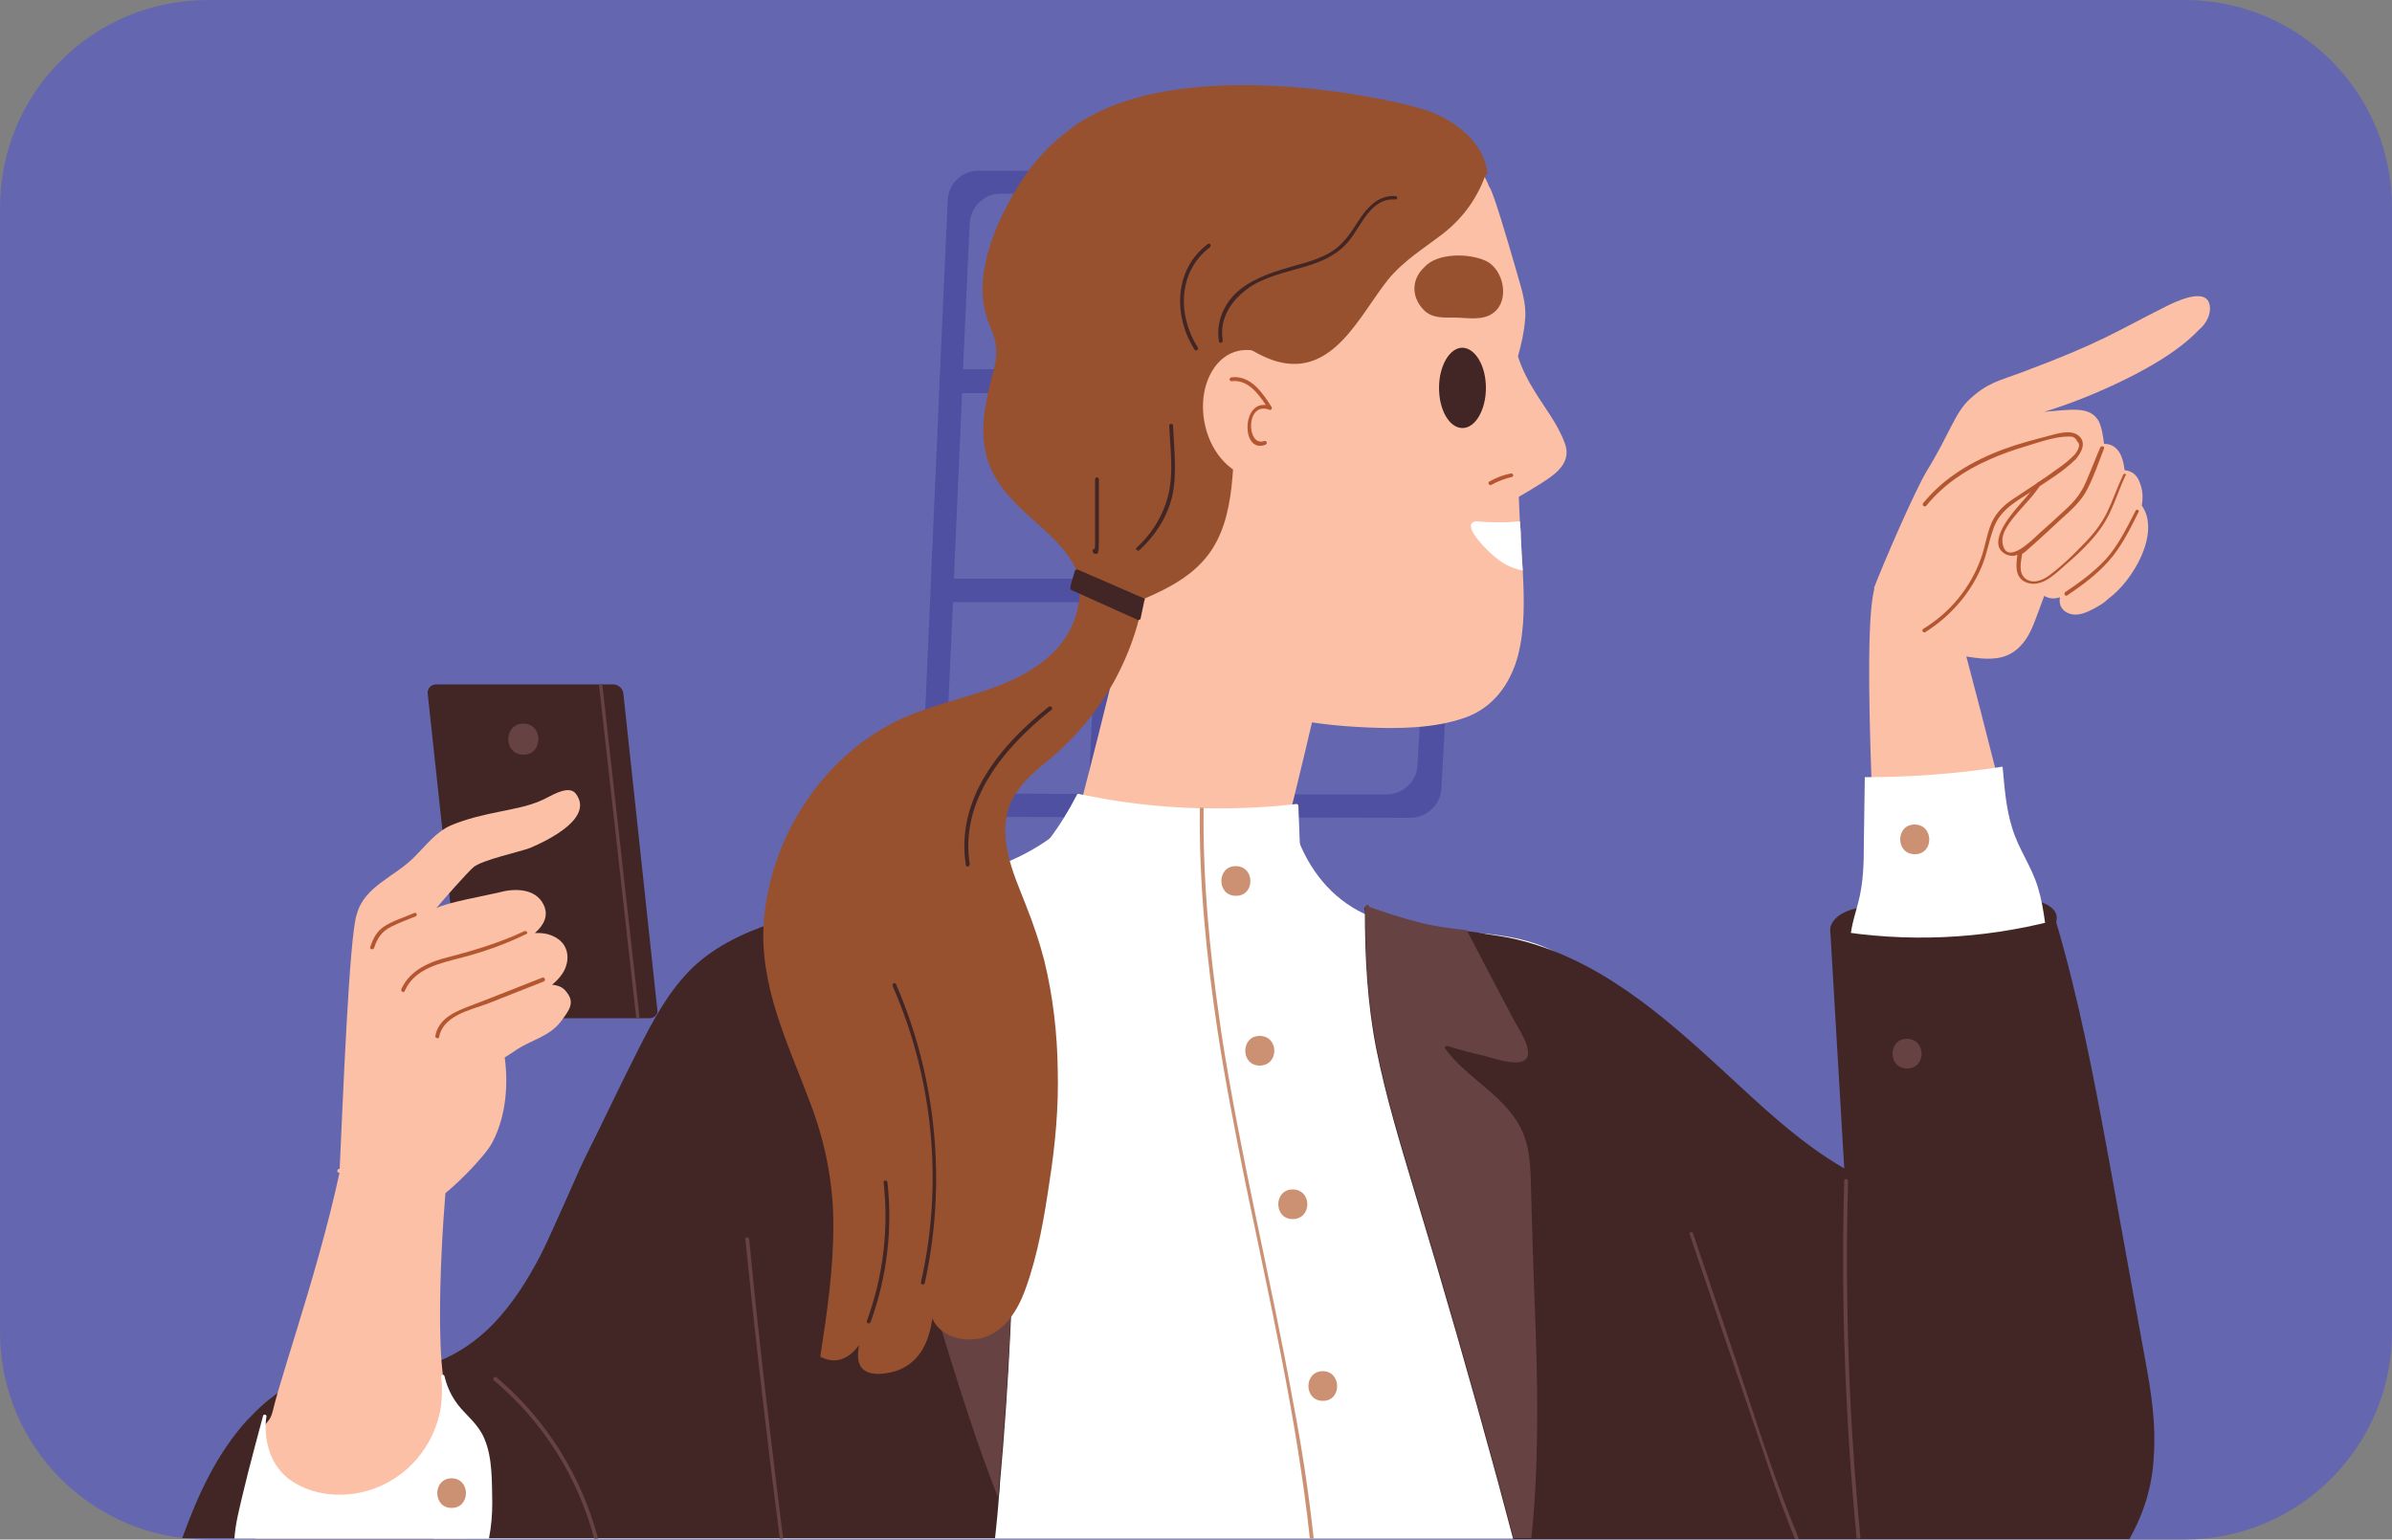 <?xml version="1.0" encoding="utf-8"?>
<!-- Generator: Adobe Illustrator 27.1.1, SVG Export Plug-In . SVG Version: 6.00 Build 0)  -->










<svg version="1.1" id="Layer_1" xmlns="http://www.w3.org/2000/svg" xmlns:xlink="http://www.w3.org/1999/xlink" x="0px" y="0px" viewBox="0 0 500 321.9" style="enable-background:new 0 0 500 321.9;" xml:space="preserve">
<rect x="0" y="0" width="500" height="321.9" fill="#808080" stroke="none"/>
<style type="text/css">
	.st0{fill:#6467AF;}
	.st1{fill:#4F50A2;}
	.st2{fill:#412625;}
	.st3{fill:#FBC0A5;}
	.st4{fill:#FFFFFF;}
	.st5{fill:#97512F;}
	.st6{fill:#B45730;}
	.st7{fill:#CB9172;}
	.st8{fill:#674242;}
</style>
<switch>
	
	<g>
		<path class="st0" d="M500,43.4v235.1c0,23.9-19.4,43.4-43.4,43.4H43.4C19.4,321.9,0,302.5,0,278.5V43.4C0,19.4,19.4,0,43.4,0
			h413.3C480.6,0,500,19.4,500,43.4z"/>
		<path class="st1" d="M272.1,35.7L272.1,35.7l-4.9,0l0,0l-28.9,0v0h-4.9v0h-28.9c-3.4,0-6.3,2.7-6.4,6.2l-1.6,35.4l-0.2,4.9
			l-1.7,38.8l-0.2,4.9l-1.7,38.2c-0.2,3.7,2.8,6.7,6.4,6.7l95.7,0.2c3.4,0,6.3-2.7,6.5-6.1l6.6-122.5c0.2-3.7-2.7-6.8-6.4-6.8
			L272.1,35.7z M227.5,166l-23.4-0.1c-3.7,0-6.6-3.1-6.4-6.7l1.5-33.3h30.2L227.5,166z M229.5,121h-30.1l1.7-38.8h30.1L229.5,121z
			 M231.4,77.2h-30.1l1.4-30.5c0.2-3.4,3-6.2,6.4-6.2l24,0L231.4,77.2z M261.3,166.1l-28.9-0.1l1.8-40h28.9L261.3,166.1z M263.3,121
			h-28.9l1.7-38.8h28.9L263.3,121z M265.3,77.2h-28.9l1.6-36.6h28.9L265.3,77.2z M289.8,166.1l-23.5,0l1.8-40.1h30.1l-1.9,34.1
			C296.1,163.4,293.3,166.1,289.8,166.1z M298.4,121h-30.1l1.7-38.8h30.4L298.4,121z M300.7,77.2h-30.5l1.6-36.6h23.9
			c3.7,0,6.6,3.1,6.4,6.8L300.7,77.2z"/>
		<g>
			<path class="st2" d="M427.1,188.8c-5.4-2.2-11.8-1.9-17.5-1.4c-6.5,0.6-13,1.4-19.6,2.1c-0.1,0-0.1,0-0.2,0.1
				c-2.6,0.3-6.2,1.4-7.1,4c-1,3,3.5,4,5.5,4.3c8.8,1.5,18.1,1.2,26.9,0c1,0.1,2,0.1,3,0c2.7-0.1,5.5-0.7,8-1.6
				c1.8-0.7,3.7-1.9,3.8-4.1C430.1,190.5,428.6,189.4,427.1,188.8z"/>
			<path class="st3" d="M327.1,92.7c-1.4-3.9-4.1-7.3-6.2-10.7c-1.5-2.4-2.8-4.9-3.6-7.5c0.7-2.5,1.3-5.1,1.5-7.8
				c0.3-3.2-0.8-6.4-1.7-9.6c-2.1-7.3-5.4-18.5-5.9-18c-1.5,3.4-2.1,7.1-2.4,10.9c-0.5,6-0.1,12.1,0.9,18.1
				c0.9,5.7,2.4,11.3,4.2,16.8c0.3,0.9,0.6,1.8,0.9,2.7c-0.8,3.1-1.3,6.2-1.3,9.4c0,1.8,0.1,3.6,0.4,5.3c0.1,0.7,0.2,1.5,0.5,2.2
				c0,0-0.1,0-0.1,0.1c-0.5,0.2-0.2,1,0.2,0.8c0.2-0.1,0.3-0.1,0.5-0.2c0.1,0,0.1,0.1,0.2,0.1c0.3,0.2,0.6-0.2,0.6-0.5
				c0.7-0.3,6.7-3.8,8.5-5.2C326.3,98.1,328.3,95.9,327.1,92.7z"/>
			<path class="st4" d="M370,321.7H90.6c0.4-1.1,0.9-2.3,1.3-3.4c2.8-7.3,5.6-14.5,8.5-21.7c5.7-14,11.5-28,17.7-41.8
				c10.6-24,23.8-49.6,48.3-62c12.7-6.4,27-6.8,40.3-11.2c0.7-0.2,1.4-0.5,2.1-0.7c3.6-1.3,7.3-3.2,10.5-5.5c3.5-2.5,6.5-5.5,8.7-9
				c0.4-0.6,0.7-1.2,1-1.8c8.2,1.2,16.3,2.5,24.5,2.8c4.9,0.2,9.9,0.1,14.8,0.1c0.3,0,0.6,0,0.8,0c0,0.2,0.1,0.5,0.1,0.7
				c0.5,2.7,1.3,5.5,2.4,8c2.8,6.8,7.7,12.5,14.8,15.4c11.5,4.6,24.4,1.7,35.9,6.2c10,3.9,16.3,13,20.6,22.4
				c5.2,11.6,8.6,24.2,12.1,36.5c4,14.2,7.6,28.6,10.7,43c1.5,7.1,3,14.3,4.1,21.4C369.9,321.4,369.9,321.6,370,321.7z"/>
			<path class="st3" d="M318.3,119.3c-0.1-2.3-0.3-4.6-0.4-6.8c0-1.1-0.1-2.3-0.2-3.4c-0.3-7.7-0.7-15.4-1-23.1
				c-0.4-8.7-0.8-17.4-1.2-26.1c-0.3-6.9-1.3-10.6-3.1-17.3c-1.6-6.2-3.5-8.6-8.7-12.3c-14.9-10.6-45.8-9.2-53.2-6.4
				c-6.8,2.6-14.8,5-20.1,10.1c-9.9,9.3-12.1,15.6-12.8,29.1c-0.5,8.2,14,51.9,17.4,58.9c6.3,12.9,2.4,13.6,14.6,20.5
				c11.9,6.7,22.5,9,36.1,9.6c6.7,0.3,14.1,0.2,20.4-2c5.9-2,9.6-7,11.2-13C318.8,131.2,318.6,125.2,318.3,119.3z"/>
			<path class="st3" d="M224,177c6.2-1.3,12.8-1.1,19.1-1.1c6.9-0.1,13.8,0,20.8,0c1.4,0,2.9,0,4.3,0c3-11.8,5.8-23.6,8.5-35.5
				c-7-3.9-13.9-8.1-20.6-12.7c-4.4-3-8.7-6-12.9-9.2c-1.4-1.1-3-2.2-4.4-3.4c-4.7,20.8-9.8,41.5-15.3,62.1
				C223.8,177.1,223.9,177.1,224,177z"/>
			<path class="st2" d="M310.6,81.1c0,4.6-2.2,8.4-4.9,8.4c-2.7,0-4.9-3.7-4.9-8.4c0-4.6,2.2-8.4,4.9-8.4
				C308.4,72.8,310.6,76.5,310.6,81.1z"/>
			<path class="st5" d="M310.7,54.6c-3.5-1.7-10.3-1.8-13,1.3c-2.5,2.3-2.9,6-0.1,8.9c1.7,1.8,4.3,1.6,6.4,1.6c2.6,0,6,0.8,8.3-1.1
				C315.6,62.7,314.3,56.4,310.7,54.6z"/>
			<path class="st3" d="M392,122.5c-3.4,9,1,72.6,0.9,83.3c-0.1,10-4.4,29.4-0.3,40.3c4.4,11.6,27.1,34.6,30.8,31.8
				c16.1-12.8,15.8-35.1,11.4-49.7c-7.4-24.8-20.9-81.7-26-98.9C408.2,129.1,399.8,125.6,392,122.5z"/>
			<path class="st3" d="M461.9,63.9c-0.6-4.1-7.4-0.7-9.2,0.2c-10.4,5.2-13.1,7.4-30.2,13.8c-4.6,1.7-7,2.1-10.7,5.5
				c-3.2,2.9-4.2,7.2-9,15c-2.6,4.3-9.3,19.8-11.1,24.6c3.4,2.9,6.8,7.1,9.9,10.3c0.6,0.6,1,0.9,1.4,1c0,0.4-0.1,0.7-0.1,1.1
				c0,0.2,1.6,1.2,1.8,1.2c5.8-0.2,12.9,3.5,17.6-1.5c1.8-1.8,2.7-4.3,3.6-6.7c0.5-1.3,0.9-2.5,1.4-3.8c1.6,0.9,2.8,0.4,3.3,0.3
				c-0.3,1.4,0.3,2.7,1.7,3.3c1.9,0.8,3.8-0.1,5.5-1c1.1-0.6,2.1-1.2,2.9-2c5.2-3.8,11-13.8,7-19.5c0.3-1.8,0.2-3.3-0.5-5
				c-0.6-1.5-1.6-2.2-3.1-2.4c-0.3-2.6-1.2-5.5-4.3-5.5c-0.1-1.1-0.5-3.8-1.2-4.9c-1.9-3.1-5.9-2.2-11.3-1.8
				c8.4-2.5,20.4-7.8,27.4-12.9c1.8-1.3,3.5-2.7,5-4.3C461.2,67.7,462.2,65.6,461.9,63.9z"/>
			<path class="st4" d="M387.1,210.8c-0.1-2.8-0.2-5.6-0.3-8.4c-0.1-2.2-0.2-4.3,0-6.5c0.2-2.4,1-4.8,1.6-7.1
				c1.1-4.1,1.2-8.2,1.2-12.4c0.1-4.6,0.1-9.3,0.2-13.9c9.6,0,19.3-0.7,28.8-2.2c0.4,4.3,0.7,8.7,2,12.8c1.3,4.4,4.1,8.1,5.4,12.5
				c1.4,4.6,1.7,9.6,2.3,14.3c0.6,4.7,1.7,9.6,1.4,14.3c-6.9-1.5-14-1.4-21.1-1.7C401.4,212.3,394.2,211.7,387.1,210.8z"/>
			<path class="st2" d="M135.7,212.9H98.6c-1.1,0-2-0.9-2.1-1.9L89.4,145c-0.1-1,0.7-1.9,1.7-1.9h37.1c1.1,0,2,0.9,2.1,1.9l7.1,66.1
				C137.6,212.1,136.8,212.9,135.7,212.9z"/>
			<path class="st3" d="M115.4,205.9c1.1-0.9,2-1.9,2.6-3.1c1.1-2.3,0.8-5-1.4-6.5c-1.4-1-3.1-1.3-4.8-1.2c1.8-1.6,3-3.6,1.8-6
				c-1.7-3.4-6.1-3.4-9.3-2.5c-2.4,0.6-11,2.1-13.1,3.3c1.3-1.6,6.5-7.5,7.8-8.6c1.8-1.5,9.7-3.2,11.8-4c4-1.7,13.3-6.3,9.6-11.3
				c-1.1-1.5-3.4-0.6-5.5,0.5c-3.6,2-6.7,2.4-10.4,3.2c-3.5,0.7-7,1.5-10.3,2.9c-3.1,1.4-5.1,4.1-7.4,6.4
				c-4.1,4.3-10.6,6.2-12.2,12.1c-1.6,4.1-3,40.7-3.6,53.3c0,0,0,0,0,0c-0.5-0.1-0.7,0.7-0.2,0.8c0.1,0,0.1,0,0.2,0
				c0,0.3,0,0.6,0,0.8c0,0.5,0.8,0.5,0.8,0l0-0.7c3.4,0.7,6.9,1.3,10.4,1.7c1.6,0.2,3,4.3,4.6,4.1c1.3-0.2,1.9-1.1,2.8-2.1
				c2.4-2.7-1.2,3.4,1.9,1.6c2.8-1.6,9.9-8.8,11.4-11.7c3.7-7,3-15,2.6-17.8c0.9-0.6,1.8-1.1,2.6-1.7c3.3-2.1,6.8-2.7,9.2-5.9
				c1.6-2.2,3-3.8,1.1-6.1C117.7,206.4,116.6,206,115.4,205.9z"/>
			<path class="st6" d="M86.6,190.9c-2.1,0.9-4.4,1.6-6.3,2.8c-1.6,1.1-2.3,2.5-2.9,4.3c-0.2,0.5,0.6,0.7,0.8,0.2
				c0.7-2.1,1.6-3.5,3.7-4.5c1.6-0.8,3.3-1.4,5-2.1C87.3,191.4,87.1,190.7,86.6,190.9z"/>
			<path class="st6" d="M109.6,194.7c-5.1,2.4-10.4,4-15.8,5.4c-4,1-8.1,2.7-9.9,6.7c-0.2,0.5,0.5,0.9,0.7,0.4c2.1-4.8,7.5-5.8,12-7
				c4.6-1.2,9.1-2.8,13.4-4.9C110.5,195.2,110.1,194.5,109.6,194.7z"/>
			<path class="st6" d="M113.4,204.4c-4.9,1.9-9.8,3.9-14.8,5.8c-3.2,1.2-6.9,2.6-7.6,6.4c-0.1,0.5,0.7,0.7,0.8,0.2
				c0.8-4.4,6.4-5.6,10-6.9c4-1.6,7.9-3.1,11.9-4.7C114.1,205,113.9,204.3,113.4,204.4z"/>
			<path class="st4" d="M317.9,112.4c0-1.1-0.1-2.3-0.2-3.4c-1.2,0.1-2.4,0.2-3.6,0.2c-1.4,0-2.8,0-4.2-0.1c-0.6,0-1.4-0.3-2,0.1
				c-2,1.2,3.4,6.3,4.4,7.1c1.3,1.1,2.8,2.1,4.5,2.6c0.4,0.1,0.9,0.3,1.5,0.4C318.1,117,318,114.7,317.9,112.4z"/>
			<path class="st6" d="M315.8,99c-1.6,0.3-3.1,0.9-4.5,1.7c-0.4,0.2,0,0.9,0.4,0.7c1.4-0.8,2.8-1.3,4.4-1.7
				C316.5,99.6,316.3,98.9,315.8,99z"/>
			<path class="st6" d="M443.8,99.3c-1.2,2.5-2.1,5.2-3.3,7.7c-1.3,2.7-3.1,4.9-5.2,7c-2.1,2.2-4.4,4.4-6.8,6.2
				c-1.3,1-3.2,1.9-4.8,1c-1.9-1.1-1.3-3.6-1-5.4c0.5-0.3,1.1-0.8,1.5-1.2c2.3-2,4.6-4.2,6.9-6.3c2-1.8,4-3.6,5.2-6
				c1.4-2.7,2.4-5.7,3.5-8.5c0.2-0.5-0.6-0.7-0.8-0.2c-1,2.3-1.9,4.7-2.9,7c-1,2.4-2.4,4.2-4.3,5.9c-1.8,1.7-3.6,3.3-5.5,5
				c-1.5,1.4-6.9,6.9-7.7,2.1c-0.4-2.4,1.9-4.9,3.3-6.6c1.2-1.4,2.6-2.8,3.7-4.3c0.6-0.8,1.2-1.7,1.7-2.7c-0.3,0.2-0.5,0.4-0.8,0.6
				c-0.2,0.1-0.4,0.2-0.6,0.3c-1.3,2-3,3.7-4.5,5.5c-1.7,2-6.2,7.7-1.9,9.6c0.8,0.3,1.5,0.3,2.2,0c-0.3,2.2-0.6,4.8,1.9,5.8
				c2.9,1.1,5.6-1.4,7.6-3.2c2.9-2.5,5.9-5.2,8.1-8.4c2.3-3.3,3.3-7.2,5-10.8C444.7,99.2,444,98.8,443.8,99.3z"/>
			<path class="st6" d="M446.4,106.8c-1.8,3.5-3.6,7.2-6.2,10.1c-2.5,2.7-5.5,4.9-8.5,6.9c-0.4,0.3,0,1,0.4,0.7
				c3.1-2.1,6.1-4.3,8.6-7.1c2.7-3,4.5-6.7,6.3-10.3C447.3,106.7,446.6,106.3,446.4,106.8z"/>
			<path class="st6" d="M434.5,91.1c-1.7-1.4-4.6-0.4-6.5,0.1c-3.1,0.8-6.1,1.6-9.1,2.7c-6.5,2.4-12.5,5.9-16.9,11.3
				c-0.3,0.4,0.2,0.9,0.6,0.6c3.5-4.3,8-7.4,13-9.6c2.6-1.2,5.2-2.1,7.9-2.9c2.6-0.8,5.4-1.8,8.1-2c0.5,0,1.4-0.1,1.8,0.1
				c0.5,0.3,0.6,0.5,0.8,0.9c0.6,0.5,0.4,1.2,0.1,1.8c-0.3,0.6-0.7,1.1-1.2,1.5c-1.2,1.2-2.7,2.2-4.1,3.2c-2.6,1.9-5.3,3.6-8,5.4
				c-2,1.3-3.6,2.8-4.6,4.9c-1.1,2.4-1.4,5.1-2.3,7.6c-2.2,6.2-6.5,11.4-12.1,14.8c-0.4,0.3,0,0.9,0.4,0.7
				c5.1-3.2,9.2-7.8,11.6-13.2c1.3-2.8,1.7-5.9,2.8-8.8c1.5-3.9,5.1-5.6,8.4-7.8c2.9-1.9,6.2-3.9,8.7-6.4
				C435.1,94.6,436.2,92.5,434.5,91.1z"/>
			<path class="st2" d="M448.5,284.8c-2.6-14.5-5.3-29.1-7.9-43.6c-3-16.3-6.1-32.5-10.8-48.4c-0.1-0.2-0.3-0.3-0.5-0.3
				c-15.1,3.9-30.8,4.6-46.2,2c-0.2,0-0.5,0.1-0.5,0.4l2.9,49.4c-9.4-5.4-17.6-13.3-25.4-20.5c-12.6-11.6-26.1-23.4-43.2-27.4
				c-2-0.5-4.1-0.8-6.2-1.1c-1-0.2-2.1-0.4-3.1-0.5l-1.1-0.1c-3.4-0.4-6.8-0.8-10.2-1.7c-3.5-0.9-6.9-2-10.2-3.2v0
				c0-0.5-0.6-0.5-0.8-0.1c-0.2,0.1-0.2,0.5,0,0.6c0,9.8,0.5,19.5,2.4,29.1c2,10,5,19.8,7.9,29.5c6.1,20.1,11.9,40.3,17.4,60.5
				c1.1,4.1,2.2,8.3,3.3,12.4h128.8c3-5.3,4.8-11,5.1-17.2C450.7,297.9,449.7,291.3,448.5,284.8z"/>
			<path class="st2" d="M209.4,180.8c-0.2,0-0.4,0.1-0.6,0.1c-7.2,1.7-14.3,3.4-21.5,5.2c-0.6,0.1-1.3,0.3-1.9,0.5
				c-8,1.9-16.1,3.7-23.9,6.4c-6.5,2.2-12.8,5.2-17.6,10.2c-4.5,4.7-7.5,10.4-10.4,16.1c-6.5,12.9-12.7,26-18.6,39.2
				c-5.7,12.7-11.1,25.5-16.3,38.5c-0.9,2.2-1.8,4.5-2.6,6.7c-2.3,6-4.6,11.9-6.8,17.9H208c0.3-2.9,0.6-5.7,0.8-8.6
				c0.1-0.9,0.2-1.7,0.2-2.6C212.9,267.4,213,224,209.4,180.8z"/>
			<path class="st2" d="M97.2,320c0.1-1.4,0.1-2.9,0.1-4.3c0-3.9-0.3-8-1.3-11.9c-0.2-0.7-0.3-1.4-0.5-2.1c0,0,0-0.1,0-0.1
				c-0.1-0.3-0.2-0.5-0.2-0.8c0,0,0-0.1,0-0.1c-0.1-0.4-0.2-0.7-0.4-1.1c-0.7-2-1.6-3.9-2.7-5.6c-1.4-2.2-3.2-4.2-5.5-5.9
				c-0.8-0.6-1.6-1.1-2.5-1.6c-9-4.8-20-0.2-27.8,6c-1.5,1.2-2.9,2.5-4.1,3.8c-0.2,0.2-0.4,0.4-0.6,0.6c-6.4,7-10.4,15.8-13.6,24.7
				h59.2C97.3,321,97.2,320.4,97.2,320z"/>
			<path class="st2" d="M142.6,248.5c-0.2,5.9-1.3,11.8-2.3,17.7c-0.9,5.5-1.8,11.1-2.8,16.6c-1.3,8-3,17.1-9.3,22.8
				c-4,3.6-9.3,4.7-14.5,5.2c-5.6,0.5-11.3,0.5-16.9,0.2c-5.8-0.3-12.7-0.8-14.8-7.3c-0.8-2.7-1.1-5.5-1.6-8.3
				c-0.5-3.1-1-6.1-1.5-9.2c9.8,1.5,19.3-3.6,25.6-10.9c7.7-8.8,11.9-20.2,16.6-30.7c3.1-6.8,6.9-13.2,9.9-20
				C140.4,228.8,142.8,239.1,142.6,248.5z"/>
			<path class="st3" d="M97.3,321.7H53.4c0.1-7.6,0.4-15.2,1.7-22.8c0.3-1.7,1.3-1.4,1.9-3.8c2.3-9.7,12.1-36.6,15.7-59
				c7,0.5,15.1-2.9,22.1-2.4c-1.5,9.9-3.3,32.4-2.7,47.7c0.4,9.6,2.1,15.8,2.8,18.3c0.2,0.5,0.3,0.9,0.4,1.1c0,0.1,0,0.1,0,0.1
				c0.1,0.3,0.2,0.5,0.2,0.8c0,0,0,0.1,0,0.1c1.3,4.5,1.8,9.4,1.8,14c0,1.4,0,2.9-0.1,4.3C97.2,320.4,97.2,321,97.3,321.7z"/>
			<path class="st4" d="M272.6,199.5c-0.1-7.7-0.5-15.5-0.9-23.2c-0.1-2.6-0.2-5.2-0.3-7.8c0-0.2-0.2-0.4-0.4-0.4
				c-0.6,0.1-1.1,0.1-1.7,0.2c-5.9,0.6-11.8,0.8-17.7,0.7c-0.3,0-0.5,0-0.8,0c-7.6-0.2-15.3-1-22.8-2.5c-0.8-0.2-1.7-0.3-2.5-0.5
				c-0.2,0-0.4,0-0.4,0.2c-1.7,3.3-3.6,6.4-5.8,9.3c-0.8,1.1-1.6,2.1-2.4,3.1c-0.1,0-0.1,0.1-0.2,0.2c-0.2,0.2-0.4,0.5-0.6,0.7
				c-0.3,0.3,0,0.7,0.3,0.7c-1,7.6,3.3,14.4,6.5,21.1c0.9,2,1.7,4,2.4,6c0.5,1.5,0.9,3.1,1.9,4.3c2.1,2.5,5.8,3,8.8,3.4
				c6.1,0.9,12.2,1,18.3,0.5c0.3,0,0.5,0,0.8-0.1c2.2-0.2,4.3-0.5,6.5-0.9c3-0.6,7.6-0.7,9.2-3.9
				C272.6,207.4,272.7,203.2,272.6,199.5z"/>
			<path class="st7" d="M274.6,321.7h-0.8c-2.7-25.1-8.4-49.8-13.5-74.5c-2.1-10.5-4.2-21.1-5.8-31.7c-2.3-15.4-3.9-30.9-3.7-46.6
				c0.3,0,0.5,0,0.8,0c-0.2,14.8,1.2,29.6,3.3,44.2c0.1,0.7,0.2,1.5,0.3,2.2c4,26.3,10.5,52.2,15.2,78.4
				C272.2,303.1,273.6,312.4,274.6,321.7z"/>
			<path class="st8" d="M375.4,320.2c0.2,0.5,0.4,1,0.6,1.6h-0.8c-0.5-1.2-1-2.5-1.5-3.8c-2.5-6.4-4.6-12.9-6.8-19.4
				c-4.6-13.5-9.1-27-13.7-40.5c-0.2-0.5,0.6-0.7,0.7-0.2c2.6,7.6,5.1,15.2,7.7,22.8C366.1,293.9,370.1,307.3,375.4,320.2z"/>
			<path class="st8" d="M388.9,321.7h-0.8c-2.4-24.9-3.3-49.8-2.6-74.8c0-0.5,0.8-0.5,0.8,0C385.6,271.9,386.5,296.9,388.9,321.7z"/>
			<path class="st8" d="M398.6,217.2c-4,0-4,6.2,0,6.2C402.7,223.5,402.7,217.2,398.6,217.2z"/>
			<path class="st7" d="M400.2,172.4c-4,0-4,6.2,0,6.2C404.3,178.7,404.3,172.4,400.2,172.4z"/>
			<path class="st8" d="M109.4,151.3c-4.2,0-4.2,6.5,0,6.5C113.6,157.8,113.6,151.3,109.4,151.3z"/>
			<path class="st7" d="M258.3,181.1c-4,0-4,6.2,0,6.2C262.4,187.4,262.4,181.1,258.3,181.1z"/>
			<path class="st7" d="M263.3,216.6c-4,0-4,6.2,0,6.2C267.4,222.8,267.4,216.6,263.3,216.6z"/>
			<path class="st7" d="M270.2,248.7c-4,0-4,6.2,0,6.2C274.3,254.9,274.3,248.7,270.2,248.7z"/>
			<path class="st7" d="M276.5,286.7c-4,0-4,6.2,0,6.2C280.5,293,280.5,286.7,276.5,286.7z"/>
			<path class="st8" d="M163.7,321.7H163c-2.7-20.8-5.1-41.7-7.2-62.6c-0.1-0.5,0.7-0.5,0.8,0C158.6,280,161.1,300.9,163.7,321.7z"/>
			<path class="st8" d="M125,321.7h-0.8c-3.4-12.8-10.7-24.5-21-33.1c-0.4-0.3,0.2-0.9,0.6-0.6C114.2,296.8,121.6,308.7,125,321.7z"/>
			<path class="st8" d="M209.4,180.8c-0.2,0-0.4,0.1-0.6,0.1c-7.2,1.7-14.3,3.5-21.5,5.2c-1.3,8.9-2.7,17.7-4,26.6
				c-0.4,2.9-0.9,5.8-1.3,8.7c-0.4,2.3-1.4,5.4-0.5,7.7c1.2,3.2,7-1.4,8.6-2.5c2.3-1.5,4.5-3,6.7-4.6c0.3-0.2,0.7,0.1,0.6,0.4
				c-2.4,7.6-9.2,13.8-9.7,22.1c-0.2,4.7,1.6,9.3,3,13.8c1.3,4.3,2.7,8.6,4,12.9c2.5,8.2,5,16.4,7.7,24.6c1.9,5.8,4,11.6,6.2,17.3
				c0.1-0.9,0.2-1.7,0.2-2.6C212.9,267.4,213,224,209.4,180.8z"/>
			<path class="st8" d="M321.3,290.3c-0.1-8.6-0.5-17.2-0.8-25.8c-0.1-4.5-0.3-9-0.4-13.5c-0.2-4.6,0.1-9.6-1.7-14
				c-3.1-7.6-11.6-11.3-16.3-17.7c-0.2-0.3,0.1-0.7,0.4-0.6c2.6,0.8,5.2,1.5,7.9,2.1c1.9,0.5,8.9,3,9-0.5c0-2.5-1.9-5-3-7.1
				c-1.4-2.6-2.7-5.2-4.1-7.8c-1.9-3.6-3.8-7.3-5.7-10.9c-3.4-0.4-6.8-0.8-10.2-1.7c-3.5-0.9-6.9-2-10.2-3.2v0
				c0-0.5-0.6-0.5-0.8-0.1c-0.2,0.1-0.2,0.5,0,0.6c0,9.8,0.5,19.5,2.4,29.1c2,10,5,19.8,7.9,29.5c6.1,20.1,11.9,40.3,17.4,60.5
				c1.1,4.1,2.2,8.3,3.3,12.4h3.7C321.2,311.3,321.4,300.8,321.3,290.3z"/>
			<polygon class="st8" points="133.7,212.9 133,212.9 125.2,143.1 125.9,143.1 			"/>
			<path class="st5" d="M298.6,23.2c-6.6-2.4-51.9-12.5-74.1,3.2c-4.7,3.3-8.6,7.5-11.6,12.4c-3.4,5.5-6.4,11.9-7.3,18.4
				c-0.4,2.9-0.3,5.8,0.5,8.6c0.4,1.5,1.1,2.9,1.6,4.4c0.7,2.2,0.7,4.2,0.2,6.4c-1.5,5.9-3.2,11.7-1.9,17.9
				c1.2,5.8,5.2,9.9,9.4,13.7c4,3.6,8.3,7.1,10.1,12.3c0,1-0.1,1.9,0,2.9c0.3,1.8,1.4,3.4,3.1,4c2.1,0.8,4.5,0.2,6.5-0.6
				c2.2-0.8,4.4-1.7,6.5-2.7c4.1-1.9,8-4.3,10.8-7.9c3.2-4.1,4.4-9.2,5-14.2c1.2-10.4,0-25.5,12-30.2c4-1.6,7.9-2.5,10-6.8
				c2-4.3,1.5-9.1,1.5-13.6c0-3.2,0.3-6.6,2-9.4c1.6-2.7,4.2-4.6,7.1-5.7c6.6-2.6,13.8-1.1,20.4,0.3c0.2,0.1,0.5-0.1,0.5-0.4
				C310.3,29.9,304.3,25.3,298.6,23.2z"/>
			<path class="st3" d="M273.1,82.2c-1.7-4.9-7.9-9.4-13.1-9c-5.4,0.4-8.2,5.8-8.5,10.6c-0.4,5.6,2,11.8,6.9,14.8
				c4.7,2.8,10.9,2.3,14.5-2.1C275.9,93,278.4,84.6,273.1,82.2z"/>
			<path class="st6" d="M265.8,85.1c-1.9-3-4.4-6.7-8.4-6.2c-0.5,0.1-0.5,0.8,0,0.8c3.3-0.4,5.5,2.4,7.2,5
				c-5.1-0.7-5.1,10.2-0.1,8.3c0.5-0.2,0.3-0.9-0.2-0.8c-3.8,1.4-4-8.5,1.1-6.5C265.7,85.8,266,85.4,265.8,85.1z"/>
			<path class="st5" d="M235.8,114.6c-2.6-0.7-7.8,1.2-9.9-1.2c-0.1-0.7-0.2-1.4-0.3-2.2c-0.1-0.5-0.8-0.3-0.8,0.2
				c0,0.1,0,0.3,0.1,0.4c-0.2,0-0.5,0.2-0.4,0.5c0.2,0.6,0.4,1,0.7,1.4c1,6.7,1.4,13.9-2.6,19.8c-3.9,5.7-10.6,8.9-17,11
				c-6.6,2.2-13.5,3.7-19.6,7c-5,2.7-9.5,6.3-13.3,10.6c-7.3,8.3-12,18.9-13,30c-1.2,13.8,5,26,9.7,38.6c3.1,8.2,4.8,16.6,4.8,25.5
				c0,9.1-1.3,18.2-2.7,27.2c0,0.2,0,0.4,0.2,0.4c3.4,1.6,6,0,7.9-2.6c-0.4,1.9-0.4,3.8,0.6,4.9c1.8,1.9,5.7,1.1,7.8,0.3
				c4.5-1.9,6.2-6.1,6.9-10.7c1.4,3.3,5.4,4.7,9,4.3c5.6-0.6,8.8-5.8,10.5-10.6c2.6-7.2,3.9-15,5-22.5c1.2-7.7,1.9-15.4,1.7-23.2
				c-0.1-7.7-1-15.4-2.8-22.8c-1-3.9-2.3-7.7-3.8-11.5c-1.4-3.6-3-7.2-3.8-10.9c-0.9-4.1-0.9-8.4,1.3-12.1c1.9-3.2,4.9-5.6,7.7-7.9
				c5.2-4.4,9.6-9.7,13-15.7c3.6-6.5,6.1-13.8,6.7-21.2C239.6,118.6,239,115.4,235.8,114.6z"/>
			<path class="st2" d="M187.3,205.8c-0.2-0.5-0.9-0.1-0.7,0.4c8.5,19.4,10.6,41.3,5.9,61.9c-0.1,0.5,0.6,0.7,0.8,0.2
				C197.9,247.5,195.8,225.4,187.3,205.8z"/>
			<path class="st2" d="M185.5,247.2c-0.1-0.5-0.8-0.5-0.8,0c1.1,9.8-0.1,19.7-3.5,29c-0.2,0.5,0.6,0.7,0.8,0.2
				C185.4,267,186.6,257.1,185.5,247.2z"/>
			<path class="st2" d="M219.2,147.8c-10.1,8-19.5,19.3-17.3,33.1c0.1,0.5,0.8,0.3,0.8-0.2c-2.1-13.5,7.3-24.5,17.1-32.3
				C220.2,148,219.6,147.5,219.2,147.8z"/>
			<path class="st2" d="M239.1,125.1c-4.6-2-9.2-4-13.8-6c-0.2-0.1-0.5,0-0.6,0.2c-0.3,1.1-0.8,2.5-1,3.6c0,0.2,0.1,0.4,0.3,0.5
				c0.1,0,10.4,4.7,13.8,6.2c0.2,0.1,0.5,0,0.6-0.2c0.3-1.3,0.5-2.5,0.8-3.8C239.4,125.3,239.3,125.1,239.1,125.1z"/>
			<path class="st5" d="M301.7,48.8c-4,3.1-8.2,5.6-11.5,9.6c-5.9,7.3-11.4,20.4-23.2,17.2c-2.5-0.7-4.8-2-7-3.4
				c-2.7-1.7-5.3-3.2-5.2-6.8c0.1-4.8,2.6-10.2,5-14.3c5.1-8.8,13.3-15.6,23-18.9c5.3-1.8,11.1-2.8,16.6-2.2c2.7,0.3,5.4,1,7.6,2.4
				c1,0.6,2,1.4,2.7,2.3c0.4,0.5,0.6,0.9,1,1.3C309,41.2,305.9,45.5,301.7,48.8z"/>
			<path class="st2" d="M245.2,89c0-0.5-0.8-0.5-0.8,0c0.2,4.6,0.9,9.6-0.1,14.1c-1,4.4-3.4,8.4-6.7,11.4c-0.4,0.3,0.2,0.9,0.6,0.5
				c3.3-3,5.7-6.8,6.8-11.1C246.1,99.1,245.4,93.9,245.2,89z"/>
			<path class="st2" d="M229.7,113.2c0-1.4,0-2.8,0-4.2c0-2.9,0-5.9,0-8.8c0-0.5-0.8-0.5-0.8,0c0,2.6,0,5.1,0,7.7c0,1.2,0,2.3,0,3.5
				c0,0.6,0,1.3,0,1.9c0,0.3,0,0.5,0,0.8c-0.1,0.3-0.1,0.5,0,0.7c-0.3-0.1-0.6,0.1-0.5,0.5c0,0.1,0,0.1,0.1,0.2
				c0.1,0.2,0.2,0.3,0.4,0.3l0.3,0c0.1,0,0.3-0.1,0.3-0.2C229.8,114.8,229.6,113.9,229.7,113.2z"/>
			<path class="st2" d="M291.7,41c-4.2-0.3-6.6,3.3-8.6,6.5c-1.5,2.3-3.1,4.3-5.6,5.6c-2.1,1.1-4.4,1.8-6.7,2.4
				c-4.1,1.2-8.4,2.4-11.8,5.2c-3.1,2.6-4.9,6.6-4.2,10.7c0.1,0.5,0.8,0.3,0.8-0.2c-0.9-5,2.4-9.3,6.5-11.7
				c3.7-2.1,7.8-2.8,11.8-4.1c3.1-1,6.1-2.5,8.2-5.2c2.6-3.3,4.5-8.8,9.5-8.5C292.2,41.8,292.2,41,291.7,41z"/>
			<path class="st2" d="M252.5,51c-7.1,5.3-7.3,15-2.8,22.1c0.3,0.4,0.9,0,0.7-0.4c-4.3-6.7-4.2-15.9,2.5-21
				C253.3,51.4,252.9,50.7,252.5,51z"/>
			<path class="st4" d="M101.2,300.7c-0.6-1.4-1.5-2.6-2.5-3.7c-0.5-0.5-1-1.1-1.5-1.6c-2.2-2.2-3.6-4.7-4.3-7.7
				c-0.1-0.4-0.7-0.3-0.7,0.1c0.3,2.1,0.2,4.1,0,6.1c-1.2,8.2-7,15.4-15.4,17.8c-4.9,1.4-10.3,1.1-14.8-1.4
				c-7.9-4.4-6.4-13.9-6.3-14.1c0.1-0.4-0.6-0.6-0.7-0.2c0,0-3.1,11.4-4.3,16.6c-0.7,3-1.5,6-1.7,9.1h53.2c0.5-2.5,0.7-5,0.7-7.5
				C102.8,309.9,103,304.8,101.2,300.7z"/>
			<path class="st7" d="M94.4,309.1c-4,0-4,6.2,0,6.2C98.4,315.3,98.4,309.1,94.4,309.1z"/>
		</g>
	</g>
</switch>

</svg>
